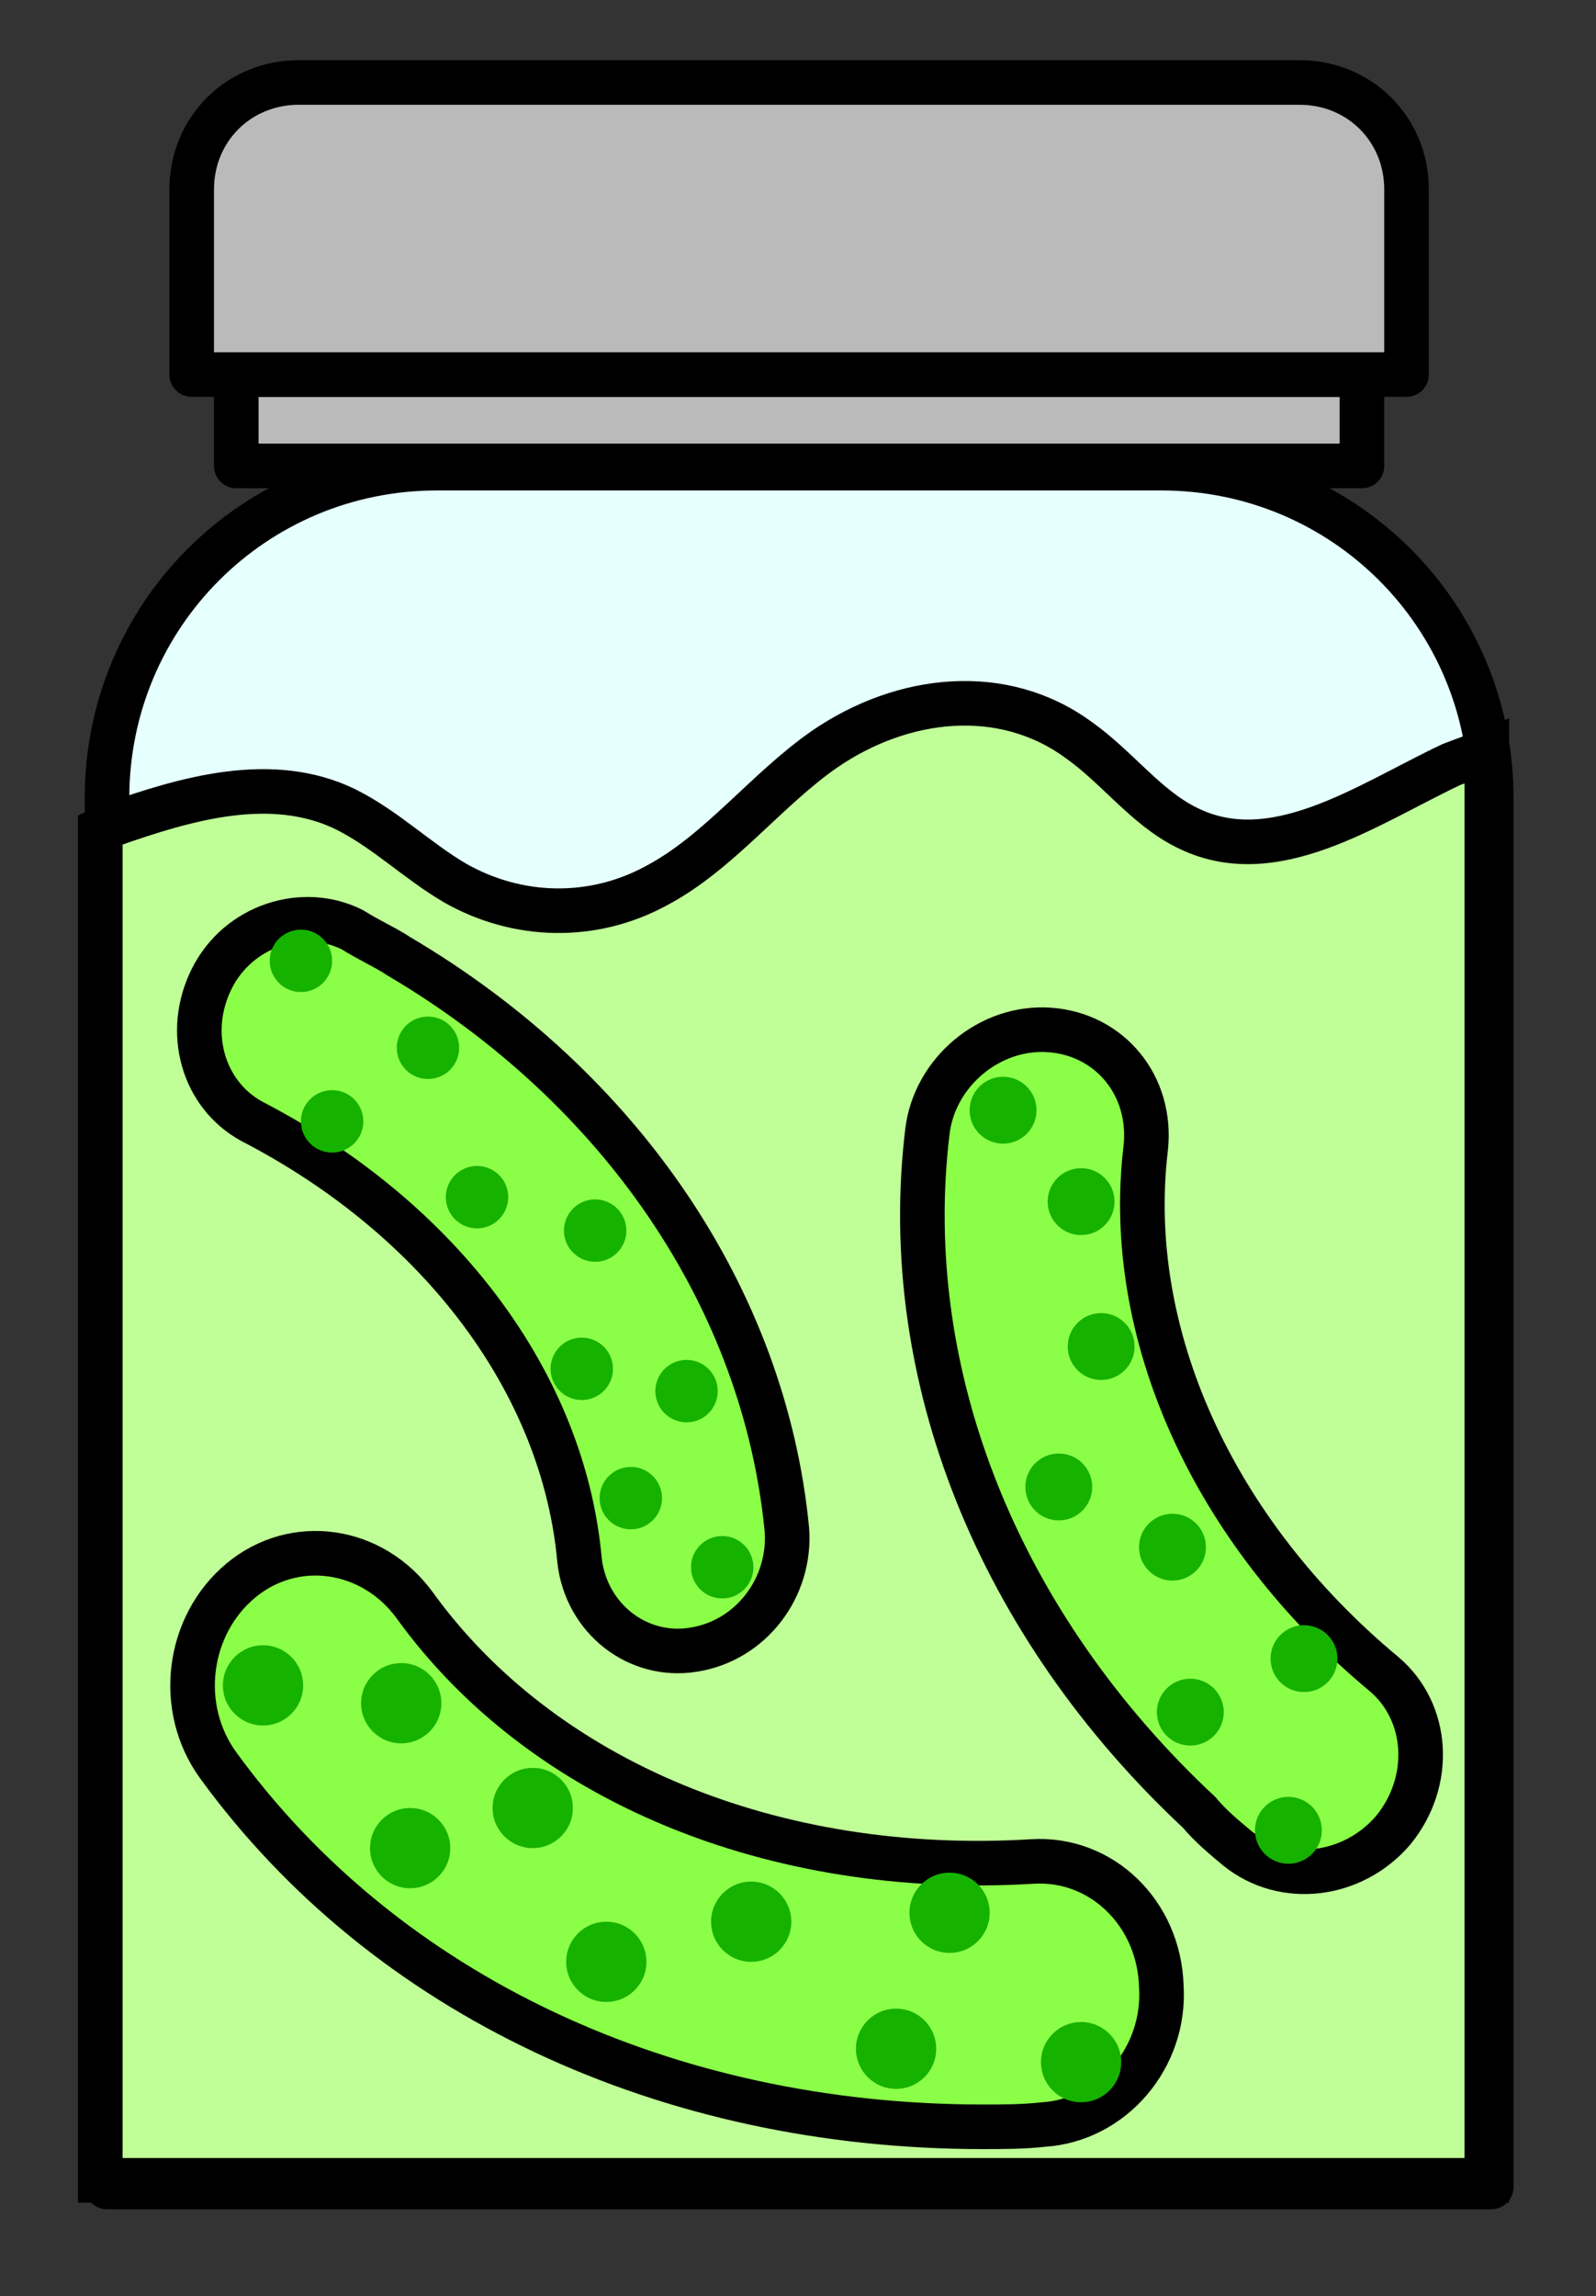 <?xml version="1.0" encoding="utf-8"?>
<!-- Generator: Adobe Illustrator 22.1.0, SVG Export Plug-In . SVG Version: 6.00 Build 0)  -->
<svg version="1.1" id="Layer_1" xmlns="http://www.w3.org/2000/svg" xmlns:xlink="http://www.w3.org/1999/xlink" x="0px" y="0px"
	 viewBox="0 0 71.6 103" style="enable-background:new 0 0 71.6 103;" xml:space="preserve">
<rect x="0" y="0" width="71.6" height="103" fill="#333333" stroke="none"/>
<style type="text/css">
	.st0{fill:#FFFF00;}
	.st1{fill:#231F20;}
	.st2{fill:#F6EB0F;}
	.st3{fill:#FFFF22;}
	.st4{fill:none;stroke:#000000;stroke-width:2;}
	.st5{fill:#FF4545;stroke:#000000;stroke-width:2;}
	.st6{fill:#8BFF48;stroke:#000000;stroke-width:2;}
	.st7{fill:#F090D8;stroke:#000000;stroke-width:2;}
	.st8{fill:#94A7F9;stroke:#000000;stroke-width:2;}
	.st9{fill:#FFFF22;stroke:#000000;stroke-width:2;}
	.st10{fill:#4C1A57;}
	.st11{fill:#67E2E6;}
	.st12{fill:#F2F551;}
	.st13{fill:#97EA82;}
	.st14{fill:#EB52C2;}
	.st15{fill:#CE4FED;}
	.st16{fill:#444344;}
	.st17{fill:#FF293E;}
	.st18{fill:#F090D8;}
	.st19{fill:#1711F4;}
	.st20{fill:none;stroke:#000000;stroke-width:2;stroke-miterlimit:10;}
	.st21{fill:#EAEAEA;stroke:#000000;stroke-width:2;stroke-linecap:round;stroke-linejoin:round;}
	.st22{fill:#BABABA;stroke:#000000;stroke-width:2;stroke-linecap:round;stroke-linejoin:round;}
	.st23{fill:#C0FF97;stroke:#000000;stroke-width:2;}
	.st24{fill:#16B200;}
	.st25{fill:#E6FFFF;stroke:#000000;stroke-width:2;stroke-linecap:round;stroke-linejoin:round;}
	.st26{fill:#F2C7EA;stroke:#000000;stroke-width:2;}
	.st27{fill:#9B9B9B;stroke:#000000;stroke-width:2;stroke-linecap:round;stroke-linejoin:round;}
	.st28{fill:#30CC1F;stroke:#000000;stroke-width:2;}
	.st29{fill:#FFFFFF;stroke:#000000;stroke-width:2;}
	.st30{fill:#EA4DF7;stroke:#000000;stroke-width:2;}
	.st31{fill:#9800A8;stroke:#000000;stroke-width:2;}
	.st32{fill:#FFD524;stroke:#000000;stroke-width:2;}
	.st33{fill:#C68A12;stroke:#000000;stroke-width:2;}
	.st34{fill:#FF4545;stroke:#000000;stroke-width:10;stroke-linecap:round;}
	.st35{fill:#E2B574;}
	.st36{fill:#E2E2E2;}
	.st37{fill:#1DFF1D;}
	.st38{fill:none;stroke:#1DFF1D;stroke-width:3;stroke-miterlimit:10;}
	.st39{fill:#FFFFFF;}
</style>
<path class="st25" d="M66.9,98.1H4.8V35.8c0-8.2,6.6-14.8,14.8-14.8h32.5c8.2,0,14.8,6.6,14.8,14.8V98.1z"/>
<rect x="10.6" y="16.8" class="st22" width="50.5" height="4.1"/>
<g>
	<path class="st23" d="M53.2,37.1c-1.8-0.9-3.1-2.7-4.8-3.9c-3.4-2.5-7.9-2-11.4,0.4c-2.6,1.8-4.7,4.6-7.5,6.1
		c-2.9,1.6-6.3,1.5-9.1-0.1c-1.7-1-3.1-2.4-4.9-3.3c-3.3-1.6-7.1-0.5-10.5,0.7c-0.2,0.1-0.3,0.1-0.5,0.2v60.6h62.2V33.7
		c-0.5,0.2-1.1,0.4-1.6,0.6C61.3,36.1,57.1,39.1,53.2,37.1z"/>
</g>
<path class="st22" d="M63.1,16.8H8.6V8.5c0-2.7,2.1-4.8,4.8-4.8h44.9c2.7,0,4.8,2.1,4.8,4.8V16.8z"/>
<path class="st6" d="M44.1,95.4c-14.2,0-26.8-5.9-34.3-16.2c-1.9-2.6-1.4-6.3,1-8.3c2.4-2,5.9-1.5,7.8,1.1
	c5.7,7.9,16.1,12.2,27.7,11.5c3.1-0.2,5.7,2.3,5.8,5.6c0.2,3.2-2.2,6-5.3,6.2C45.9,95.4,45,95.4,44.1,95.4z"/>
<circle class="st24" cx="23.9" cy="81.1" r="1.8"/>
<circle class="st24" cx="27.2" cy="88" r="1.8"/>
<circle class="st24" cx="33.7" cy="86.2" r="1.8"/>
<circle class="st24" cx="42.6" cy="85.8" r="1.8"/>
<circle class="st24" cx="40.2" cy="91.9" r="1.8"/>
<circle class="st24" cx="48.5" cy="92.5" r="1.8"/>
<circle class="st24" cx="18.4" cy="82.9" r="1.8"/>
<circle class="st24" cx="18" cy="76.4" r="1.8"/>
<circle class="st24" cx="11.8" cy="75.6" r="1.8"/>
<path class="st6" d="M17.9,42.9c10,5.9,16.4,15.4,17.4,25.7c0.2,2.6-1.6,5-4.2,5.4c-2.5,0.4-4.8-1.4-5.1-4
	c-0.7-7.9-6.2-15.3-14.7-19.7c-2.2-1.2-3-4-1.8-6.4c1.2-2.4,4.1-3.3,6.3-2.2C16.6,42.2,17.3,42.5,17.9,42.9z"/>
<circle class="st24" cx="26.1" cy="61.4" r="1.4"/>
<circle class="st24" cx="26.7" cy="55.2" r="1.4"/>
<circle class="st24" cx="21.4" cy="53.7" r="1.4"/>
<circle class="st24" cx="14.9" cy="50.3" r="1.4"/>
<circle class="st24" cx="19.2" cy="47" r="1.4"/>
<circle class="st24" cx="13.5" cy="43.1" r="1.4"/>
<circle class="st24" cx="30.8" cy="62.4" r="1.4"/>
<circle class="st24" cx="28.3" cy="67.2" r="1.4"/>
<circle class="st24" cx="32.4" cy="70.3" r="1.4"/>
<path class="st6" d="M53.8,81.3c-9-8.4-13.5-19.6-12.2-30.5c0.3-2.7,2.8-4.8,5.5-4.6c2.7,0.2,4.6,2.5,4.3,5.3
	c-1,8.3,3,17.2,10.7,23.6c2,1.7,2.2,4.8,0.4,7c-1.8,2.1-4.9,2.5-7,0.8C54.9,82.4,54.3,81.9,53.8,81.3z"/>
<circle class="st24" cx="49.4" cy="60.4" r="1.5"/>
<circle class="st24" cx="47.5" cy="66.7" r="1.5"/>
<circle class="st24" cx="52.6" cy="69.4" r="1.5"/>
<circle class="st24" cx="58.5" cy="74.4" r="1.5"/>
<circle class="st24" cx="53.4" cy="76.8" r="1.5"/>
<circle class="st24" cx="57.8" cy="82.1" r="1.5"/>
<circle class="st24" cx="48.5" cy="53.9" r="1.5"/>
<circle class="st24" cx="45" cy="49.8" r="1.5"/>
</svg>
